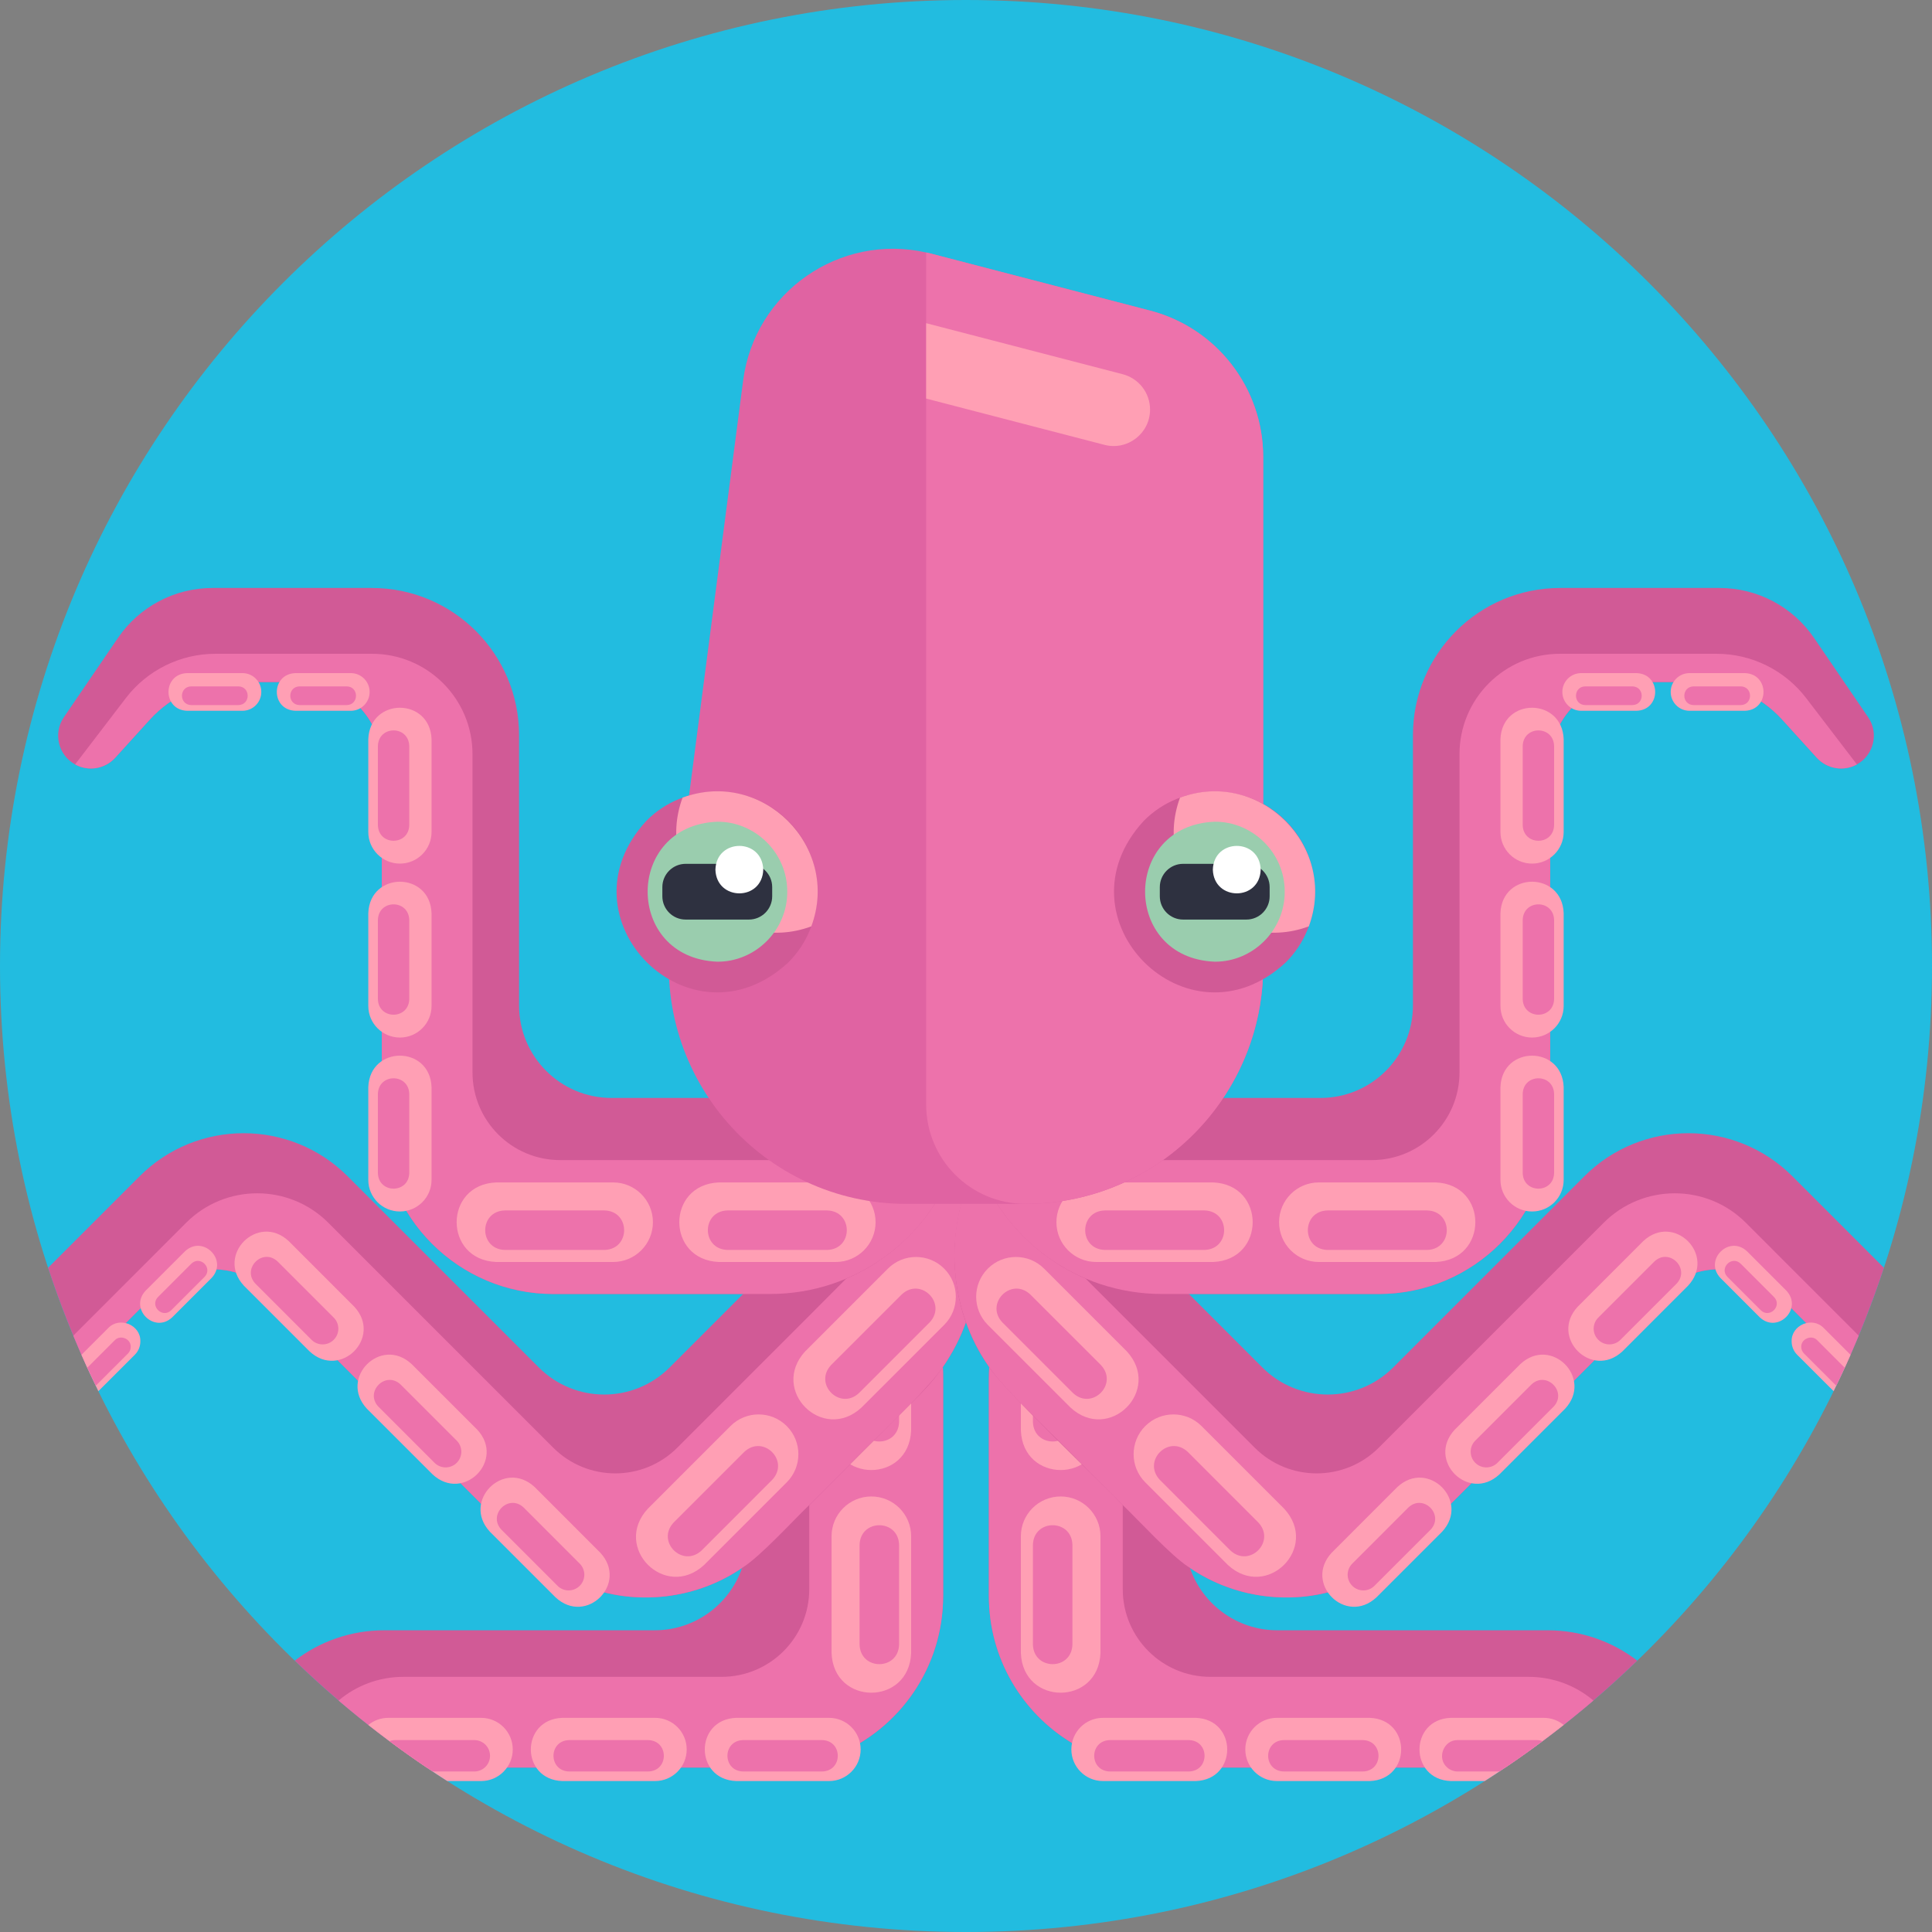 <svg width="60" height="60" viewBox="0 0 60 60" fill="none" xmlns="http://www.w3.org/2000/svg">
<rect x="0" y="0" width="60" height="60" fill="#808080" stroke="none"/>
<g clip-path="url(#clip0_1123_24235)">
<path d="M30 60C46.569 60 60 46.569 60 30C60 13.431 46.569 0 30 0C13.431 0 0 13.431 0 30C0 46.569 13.431 60 30 60Z" fill="#22BCE0"/>
<path d="M50.847 51.573C49.583 52.797 48.209 53.907 46.751 54.892H36.036C35.038 54.889 34.12 54.628 33.292 54.132C31.745 53.2 30.71 51.503 30.71 49.566V42.838C30.678 39.524 33.476 36.719 36.798 36.75C36.862 37.191 36.636 48.594 36.954 48.693H36.955C37.342 49.82 38.411 50.63 39.67 50.63H48.065C49.111 50.63 50.075 50.981 50.847 51.573Z" fill="#D15A96"/>
<path d="M49.485 52.812C48.614 53.556 47.7 54.25 46.751 54.892H36.036C35.038 54.889 34.12 54.627 33.292 54.131C31.745 53.2 30.71 51.503 30.71 49.566V42.838C30.711 42.182 30.814 41.533 31.02 40.919C31.607 39.121 33.071 37.655 34.868 37.063V49.352C34.868 50.857 36.088 52.076 37.592 52.076H47.474C48.24 52.076 48.942 52.352 49.485 52.812Z" fill="#ED72AB"/>
<path d="M34.176 44.424V40.794C34.176 40.112 33.622 39.559 32.94 39.559C32.257 39.559 31.704 40.112 31.704 40.794V44.424C31.77 46.063 34.109 46.064 34.176 44.424Z" fill="#FF9FB4"/>
<path d="M33.305 44.158V41.06C33.281 40.25 32.103 40.249 32.078 41.06V44.158C32.103 44.969 33.28 44.97 33.305 44.158Z" fill="#ED72AB"/>
<path d="M34.176 51.339V47.709C34.176 47.027 33.622 46.474 32.94 46.474C32.257 46.474 31.704 47.027 31.704 47.709V51.339C31.77 52.978 34.109 52.979 34.176 51.339Z" fill="#FF9FB4"/>
<path d="M33.305 51.074V47.975C33.281 47.165 32.103 47.164 32.078 47.975V51.074C32.103 51.884 33.28 51.885 33.305 51.074Z" fill="#ED72AB"/>
<path d="M37.137 53.349H34.254C33.711 53.349 33.272 53.788 33.272 54.33C33.272 54.872 33.711 55.312 34.254 55.312H37.137C38.437 55.264 38.438 53.397 37.137 53.349Z" fill="#FF9FB4"/>
<path d="M36.926 54.04H34.465C33.821 54.06 33.82 54.995 34.465 55.015H36.926C37.569 54.995 37.57 54.06 36.926 54.04Z" fill="#ED72AB"/>
<path d="M42.539 53.349H39.656C39.114 53.349 38.674 53.788 38.674 54.33C38.674 54.872 39.114 55.312 39.656 55.312H42.539C43.839 55.264 43.84 53.397 42.539 53.349Z" fill="#FF9FB4"/>
<path d="M42.328 54.04H39.867C39.223 54.06 39.222 54.995 39.867 55.015H42.328C42.971 54.995 42.972 54.06 42.328 54.04Z" fill="#ED72AB"/>
<path d="M47.941 53.349H45.057C43.761 53.393 43.758 55.266 45.057 55.312H46.11C46.956 54.773 47.773 54.19 48.561 53.57C48.393 53.432 48.177 53.349 47.941 53.349Z" fill="#FF9FB4"/>
<path d="M47.905 54.073C47.467 54.398 47.022 54.714 46.566 55.015H45.269C45.145 55.015 45.032 54.968 44.946 54.892C44.613 54.61 44.828 54.031 45.269 54.04H47.73C47.791 54.04 47.851 54.052 47.905 54.073Z" fill="#ED72AB"/>
<path d="M29.29 42.838V49.566C29.287 51.777 27.95 53.669 26.02 54.481C25.387 54.746 24.693 54.892 23.964 54.892H13.249C11.791 53.907 10.418 52.797 9.154 51.573C9.925 50.981 10.889 50.63 11.936 50.63H20.33C21.59 50.63 22.658 49.82 23.045 48.693H23.046C23.358 48.695 23.143 37.113 23.202 36.75C26.524 36.719 29.322 39.524 29.29 42.838Z" fill="#D15A96"/>
<path d="M29.29 42.838V49.566C29.288 51.777 27.95 53.669 26.02 54.481C25.388 54.745 24.693 54.892 23.964 54.892H13.249C12.3 54.25 11.386 53.556 10.515 52.812C11.058 52.352 11.76 52.076 12.526 52.076H22.409C23.912 52.076 25.132 50.857 25.132 49.352V37.063C27.571 37.849 29.322 40.272 29.29 42.838Z" fill="#ED72AB"/>
<path d="M25.825 44.424V40.794C25.825 40.112 26.378 39.559 27.06 39.559C27.743 39.559 28.296 40.112 28.296 40.794V44.424C28.23 46.063 25.891 46.064 25.825 44.424Z" fill="#FF9FB4"/>
<path d="M26.695 44.158V41.06C26.719 40.25 27.897 40.249 27.922 41.06V44.158C27.897 44.969 26.72 44.97 26.695 44.158Z" fill="#ED72AB"/>
<path d="M25.825 51.339V47.709C25.825 47.027 26.378 46.474 27.06 46.474C27.743 46.474 28.296 47.027 28.296 47.709V51.339C28.23 52.978 25.891 52.979 25.825 51.339Z" fill="#FF9FB4"/>
<path d="M26.695 51.074V47.975C26.719 47.165 27.897 47.164 27.922 47.975V51.074C27.897 51.884 26.72 51.885 26.695 51.074Z" fill="#ED72AB"/>
<path d="M22.863 53.349H25.747C26.289 53.349 26.728 53.788 26.728 54.33C26.728 54.872 26.289 55.312 25.747 55.312H22.863C21.563 55.264 21.562 53.397 22.863 53.349Z" fill="#FF9FB4"/>
<path d="M23.074 54.04H25.535C26.179 54.06 26.18 54.995 25.535 55.015H23.074C22.431 54.995 22.43 54.06 23.074 54.04Z" fill="#ED72AB"/>
<path d="M17.461 53.349H20.344C20.887 53.349 21.326 53.788 21.326 54.33C21.326 54.872 20.887 55.312 20.344 55.312H17.461C16.161 55.264 16.16 53.397 17.461 53.349Z" fill="#FF9FB4"/>
<path d="M17.672 54.04H20.133C20.777 54.06 20.778 54.995 20.133 55.015H17.672C17.029 54.995 17.028 54.06 17.672 54.04Z" fill="#ED72AB"/>
<path d="M15.924 54.331C15.925 54.867 15.484 55.313 14.943 55.312H13.89C13.044 54.773 12.227 54.19 11.439 53.57C11.607 53.432 11.823 53.349 12.059 53.349H14.943C15.484 53.349 15.924 53.788 15.924 54.331Z" fill="#FF9FB4"/>
<path d="M15.218 54.528C15.219 54.795 14.999 55.016 14.73 55.015H13.434C12.978 54.714 12.533 54.398 12.095 54.073C12.149 54.052 12.209 54.04 12.27 54.04H14.73C15 54.04 15.218 54.258 15.218 54.528Z" fill="#ED72AB"/>
<path d="M30 41.06C29.703 41.89 29.213 42.662 28.58 43.294L25.132 46.742C24.633 47.216 23.622 48.334 23.046 48.693H23.045C21.806 49.543 20.215 49.818 18.767 49.453C18.769 49.453 18.769 49.453 18.767 49.452C17.831 49.218 16.998 48.754 16.29 48.05C15.932 47.693 14.129 45.889 13.81 45.571H13.809L11.613 43.375V43.373L11.123 42.885C11.123 42.884 11.123 42.884 11.123 42.884L10.48 42.24C10.48 42.24 10.48 42.24 10.479 42.24L9.99 41.751H9.989C9.598 41.397 8.298 39.95 7.842 39.737C7.133 39.336 6.244 39.313 5.512 39.675C5.271 39.794 5.043 39.948 4.841 40.154L3.384 41.611C3.117 41.879 2.896 42.183 2.729 42.517C2.257 41.493 1.848 40.447 1.493 39.373L4.334 36.532C6.119 34.746 9.014 34.747 10.799 36.532L16.734 42.468C17.856 43.589 19.675 43.589 20.796 42.468L23.078 40.186C23.791 39.465 24.967 38.303 25.672 37.592C26.526 36.742 27.718 35.542 28.58 34.684C30.239 36.313 30.805 38.881 30 41.06Z" fill="#D15A96"/>
<path d="M30 41.06C29.824 41.549 29.583 42.02 29.278 42.459C28.875 43.102 26.947 44.893 26.403 45.47H26.402L25.132 46.74V46.741C24.627 47.222 23.626 48.33 23.046 48.693H23.045C21.806 49.543 20.215 49.818 18.767 49.453C18.769 49.453 18.769 49.453 18.767 49.452C17.831 49.218 16.998 48.754 16.29 48.05C15.932 47.693 14.129 45.889 13.81 45.571H13.809L11.613 43.375V43.373L11.123 42.885C11.123 42.884 11.123 42.884 11.123 42.884L10.48 42.24C10.48 42.24 10.48 42.24 10.479 42.24L9.99 41.75H9.989C9.598 41.397 8.298 39.95 7.842 39.737C7.133 39.336 6.244 39.312 5.512 39.675C5.271 39.794 5.043 39.948 4.841 40.154L3.384 41.611C3.117 41.879 2.896 42.182 2.729 42.517C2.57 42.175 2.421 41.83 2.277 41.482C2.298 41.457 2.32 41.435 2.344 41.412L5.783 37.972C7.001 36.755 8.976 36.755 10.194 37.972L17.182 44.96C18.245 46.023 19.97 46.023 21.033 44.96C22.05 43.937 24.119 41.879 25.132 40.861C26.418 39.562 28.45 37.552 29.723 36.27C30.464 37.746 30.565 39.504 30 41.06Z" fill="#ED72AB"/>
<path d="M25.008 41.965L27.575 39.398C28.057 38.916 28.84 38.916 29.322 39.398C29.805 39.881 29.805 40.663 29.322 41.146L26.755 43.712C25.55 44.825 23.895 43.172 25.008 41.965Z" fill="#FF9FB4"/>
<path d="M25.811 42.392L28.002 40.202C28.592 39.646 29.426 40.478 28.87 41.069L26.679 43.26C26.089 43.815 25.255 42.984 25.811 42.392Z" fill="#ED72AB"/>
<path d="M20.118 46.855L22.685 44.288C23.168 43.805 23.95 43.805 24.433 44.288C24.915 44.77 24.915 45.553 24.433 46.035L21.866 48.602C20.661 49.714 19.006 48.061 20.118 46.855Z" fill="#FF9FB4"/>
<path d="M20.922 47.282L23.113 45.091C23.703 44.536 24.537 45.367 23.98 45.959L21.79 48.15C21.199 48.705 20.366 47.873 20.922 47.282Z" fill="#ED72AB"/>
<path d="M16.604 46.181L18.642 48.22C19.527 49.173 18.208 50.494 17.254 49.608L15.215 47.57C14.33 46.617 15.649 45.296 16.604 46.181Z" fill="#FF9FB4"/>
<path d="M16.264 46.819L18.004 48.56C18.194 48.75 18.194 49.059 18.004 49.249C17.814 49.439 17.505 49.439 17.315 49.249L15.575 47.509C15.132 47.043 15.797 46.376 16.264 46.819Z" fill="#ED72AB"/>
<path d="M12.783 42.362L14.822 44.4C15.707 45.353 14.388 46.674 13.434 45.788L11.395 43.75C10.51 42.797 11.829 41.476 12.783 42.362Z" fill="#FF9FB4"/>
<path d="M12.444 43L14.184 44.74C14.374 44.93 14.374 45.239 14.184 45.429C13.994 45.619 13.685 45.619 13.495 45.429L11.755 43.689C11.312 43.224 11.977 42.556 12.444 43Z" fill="#ED72AB"/>
<path d="M8.964 38.541L11.002 40.58C11.888 41.533 10.568 42.854 9.614 41.968L7.575 39.929C6.69 38.977 8.01 37.656 8.964 38.541Z" fill="#FF9FB4"/>
<path d="M8.624 39.179L10.364 40.919C10.555 41.11 10.555 41.418 10.364 41.609C10.174 41.799 9.865 41.799 9.675 41.609L7.935 39.869C7.492 39.403 8.158 38.736 8.624 39.179Z" fill="#ED72AB"/>
<path d="M4.526 40.079L5.741 38.864C6.299 38.333 7.099 39.132 6.568 39.691L5.353 40.906C4.794 41.437 3.994 40.638 4.526 40.079Z" fill="#FF9FB4"/>
<path d="M4.906 40.281L5.943 39.244C6.217 38.979 6.619 39.38 6.353 39.655L5.317 40.691C5.043 40.956 4.641 40.555 4.906 40.281Z" fill="#ED72AB"/>
<path d="M4.359 41.657C4.359 41.807 4.303 41.956 4.189 42.071L3.055 43.204C2.872 42.831 2.696 42.455 2.53 42.075L3.362 41.243C3.72 40.872 4.373 41.152 4.359 41.657Z" fill="#FF9FB4"/>
<path d="M4.06 41.829C4.06 41.903 4.031 41.977 3.975 42.034L2.973 43.035C2.883 42.849 2.796 42.664 2.71 42.477C2.728 42.459 3.52 41.666 3.564 41.623C3.737 41.439 4.069 41.579 4.06 41.829Z" fill="#ED72AB"/>
<path d="M58.507 39.373C58.152 40.447 57.743 41.493 57.271 42.517C57.104 42.183 56.883 41.879 56.615 41.611L55.159 40.154C54.727 39.721 54.16 39.469 53.563 39.425C52.842 39.371 52.12 39.638 51.607 40.154L50.011 41.751H50.01L49.521 42.24C49.52 42.24 49.52 42.24 49.52 42.24L48.877 42.884C48.877 42.884 48.877 42.884 48.877 42.885L48.387 43.373V43.375L46.191 45.571H46.189C45.883 45.877 44.058 47.702 43.71 48.05C43.001 48.754 42.169 49.218 41.232 49.452C41.231 49.453 41.231 49.453 41.232 49.453C39.786 49.818 38.194 49.541 36.955 48.694V48.693H36.954C36.936 48.682 36.92 48.67 36.903 48.657C36.903 48.657 36.903 48.657 36.902 48.657C36.38 48.325 35.329 47.183 34.868 46.742C34.304 46.135 31.102 43.098 30.722 42.459C29.051 40.114 29.353 36.692 31.42 34.684C32.286 35.543 33.474 36.742 34.328 37.592C35.028 38.299 36.21 39.469 36.922 40.186L39.204 42.468C40.325 43.589 42.144 43.589 43.266 42.468L49.201 36.532C50.986 34.747 53.88 34.746 55.666 36.532L58.507 39.373Z" fill="#D15A96"/>
<path d="M57.723 41.482C57.578 41.83 57.43 42.175 57.271 42.517C57.104 42.182 56.883 41.879 56.616 41.611L55.159 40.154C54.728 39.721 54.16 39.468 53.563 39.425C52.842 39.371 52.12 39.638 51.607 40.154L50.011 41.75H50.01L49.521 42.24C49.52 42.24 49.52 42.24 49.52 42.24L48.877 42.884C48.877 42.884 48.877 42.884 48.877 42.885L48.387 43.373V43.375L46.191 45.571H46.189C45.883 45.877 44.058 47.702 43.71 48.05C43.001 48.754 42.169 49.218 41.232 49.452C41.231 49.453 41.231 49.453 41.232 49.453C39.786 49.818 38.192 49.543 36.955 48.693H36.954V48.691C36.937 48.681 36.92 48.669 36.903 48.657C36.903 48.657 36.903 48.657 36.902 48.657C36.364 48.311 35.341 47.193 34.868 46.741V46.74L33.598 45.47H33.596C33.033 44.872 31.14 43.118 30.722 42.459C29.46 40.665 29.289 38.219 30.276 36.27C31.55 37.542 33.576 39.569 34.868 40.861C35.882 41.875 37.948 43.941 38.967 44.96C40.03 46.023 41.755 46.023 42.818 44.96L49.806 37.972C51.023 36.755 52.999 36.755 54.217 37.972L57.656 41.412C57.68 41.435 57.702 41.457 57.723 41.482Z" fill="#ED72AB"/>
<path d="M34.992 41.965L32.425 39.398C31.943 38.916 31.16 38.916 30.678 39.398C30.195 39.881 30.195 40.663 30.678 41.146L33.245 43.712C34.45 44.825 36.105 43.172 34.992 41.965Z" fill="#FF9FB4"/>
<path d="M34.189 42.392L31.998 40.202C31.408 39.646 30.574 40.478 31.13 41.069L33.321 43.26C33.911 43.815 34.745 42.984 34.189 42.392Z" fill="#ED72AB"/>
<path d="M39.882 46.855L37.315 44.288C36.832 43.805 36.05 43.805 35.567 44.288C35.085 44.77 35.085 45.553 35.567 46.035L38.134 48.602C39.339 49.714 40.994 48.061 39.882 46.855Z" fill="#FF9FB4"/>
<path d="M39.078 47.282L36.888 45.091C36.297 44.536 35.464 45.367 36.02 45.959L38.21 48.15C38.801 48.705 39.634 47.873 39.078 47.282Z" fill="#ED72AB"/>
<path d="M43.396 46.181L41.358 48.22C40.472 49.173 41.792 50.494 42.746 49.608L44.785 47.57C45.67 46.617 44.35 45.296 43.396 46.181Z" fill="#FF9FB4"/>
<path d="M43.736 46.819L41.996 48.56C41.805 48.75 41.805 49.059 41.996 49.249C42.186 49.439 42.495 49.439 42.685 49.249L44.425 47.509C44.868 47.043 44.202 46.376 43.736 46.819Z" fill="#ED72AB"/>
<path d="M47.217 42.362L45.178 44.4C44.292 45.353 45.612 46.674 46.566 45.788L48.605 43.75C49.49 42.797 48.17 41.476 47.217 42.362Z" fill="#FF9FB4"/>
<path d="M47.556 43L45.816 44.74C45.626 44.93 45.626 45.239 45.816 45.429C46.006 45.619 46.315 45.619 46.505 45.429L48.245 43.689C48.688 43.224 48.022 42.556 47.556 43Z" fill="#ED72AB"/>
<path d="M51.036 38.541L48.998 40.58C48.112 41.533 49.432 42.854 50.386 41.968L52.424 39.929C53.31 38.977 51.99 37.656 51.036 38.541Z" fill="#FF9FB4"/>
<path d="M51.376 39.179L49.636 40.919C49.445 41.11 49.445 41.418 49.636 41.609C49.826 41.799 50.135 41.799 50.325 41.609L52.065 39.869C52.508 39.403 51.842 38.736 51.376 39.179Z" fill="#ED72AB"/>
<path d="M55.474 40.079L54.259 38.864C53.701 38.333 52.901 39.132 53.432 39.691L54.647 40.906C55.206 41.437 56.006 40.638 55.474 40.079Z" fill="#FF9FB4"/>
<path d="M55.094 40.281L54.057 39.244C53.783 38.979 53.381 39.38 53.647 39.655L54.683 40.691C54.957 40.956 55.359 40.555 55.094 40.281Z" fill="#ED72AB"/>
<path d="M57.47 42.075C57.304 42.455 57.128 42.831 56.945 43.204L55.81 42.071C55.697 41.956 55.641 41.807 55.641 41.657C55.627 41.152 56.28 40.872 56.638 41.243L57.47 42.075Z" fill="#FF9FB4"/>
<path d="M57.289 42.477C57.204 42.664 57.117 42.849 57.027 43.035L56.025 42.034C55.969 41.977 55.939 41.903 55.939 41.829C55.931 41.58 56.263 41.439 56.436 41.623C56.482 41.669 57.269 42.455 57.289 42.477Z" fill="#ED72AB"/>
<path d="M57.668 23.74C57.258 23.967 56.742 23.883 56.422 23.532L55.345 22.345C54.671 21.604 53.715 21.181 52.713 21.181H50.653C49.266 21.181 48.142 22.306 48.142 23.693V34.86C48.142 37.801 45.757 40.186 42.814 40.186H36.088C32.699 40.202 29.976 37.378 30 34.098H41.007C42.593 34.098 43.88 32.813 43.88 31.226V22.832C43.88 20.308 45.926 18.26 48.451 18.26H53.4C54.575 18.26 55.675 18.84 56.337 19.812L58.017 22.274C58.356 22.77 58.193 23.449 57.668 23.74Z" fill="#D15A96"/>
<path d="M57.668 23.74C57.258 23.967 56.742 23.883 56.422 23.533L55.345 22.346C54.671 21.604 53.715 21.181 52.713 21.181H50.653C49.266 21.181 48.142 22.305 48.142 23.692V34.86C48.142 37.802 45.757 40.186 42.816 40.186H36.088C33.401 40.186 31.119 38.445 30.313 36.028H42.602C44.106 36.028 45.326 34.809 45.326 33.305V23.423C45.326 21.701 46.722 20.304 48.445 20.304H53.309C54.4 20.304 55.429 20.813 56.092 21.68L57.668 23.74Z" fill="#ED72AB"/>
<path d="M37.674 36.721H34.044C33.361 36.721 32.808 37.274 32.808 37.956C32.808 38.639 33.361 39.192 34.044 39.192H37.674C39.312 39.126 39.314 36.787 37.674 36.721Z" fill="#FF9FB4"/>
<path d="M37.408 37.591H34.31C33.5 37.615 33.498 38.793 34.31 38.818H37.408C38.218 38.793 38.22 37.616 37.408 37.591Z" fill="#ED72AB"/>
<path d="M44.589 36.721H40.959C40.276 36.721 39.723 37.274 39.723 37.956C39.723 38.639 40.276 39.192 40.959 39.192H44.589C46.227 39.126 46.229 36.787 44.589 36.721Z" fill="#FF9FB4"/>
<path d="M44.323 37.591H41.225C40.415 37.615 40.413 38.793 41.225 38.818H44.323C45.133 38.793 45.135 37.616 44.323 37.591Z" fill="#ED72AB"/>
<path d="M46.598 33.76V36.643C46.598 37.185 47.038 37.624 47.58 37.624C48.122 37.624 48.561 37.185 48.561 36.643V33.76C48.514 32.46 46.646 32.459 46.598 33.76Z" fill="#FF9FB4"/>
<path d="M47.289 33.971V36.432C47.309 37.075 48.244 37.076 48.264 36.432V33.971C48.245 33.327 47.309 33.326 47.289 33.971Z" fill="#ED72AB"/>
<path d="M46.598 28.358V31.241C46.598 31.783 47.038 32.222 47.58 32.222C48.122 32.222 48.561 31.783 48.561 31.241V28.358C48.514 27.058 46.646 27.057 46.598 28.358Z" fill="#FF9FB4"/>
<path d="M47.289 28.569V31.03C47.309 31.673 48.244 31.674 48.264 31.03V28.569C48.245 27.925 47.309 27.924 47.289 28.569Z" fill="#ED72AB"/>
<path d="M46.598 22.955V25.838C46.598 26.381 47.038 26.82 47.58 26.82C48.122 26.82 48.561 26.381 48.561 25.838V22.955C48.514 21.655 46.646 21.654 46.598 22.955Z" fill="#FF9FB4"/>
<path d="M47.289 23.167V25.628C47.309 26.271 48.244 26.272 48.264 25.628V23.167C48.245 22.523 47.309 22.522 47.289 23.167Z" fill="#ED72AB"/>
<path d="M50.823 20.904H49.105C48.782 20.904 48.52 21.166 48.52 21.489C48.52 21.812 48.782 22.074 49.105 22.074H50.823C51.596 22.05 51.596 20.928 50.823 20.904Z" fill="#FF9FB4"/>
<path d="M50.697 21.316H49.231C48.849 21.325 48.848 21.887 49.231 21.897H50.697C51.08 21.887 51.081 21.326 50.697 21.316Z" fill="#ED72AB"/>
<path d="M54.187 20.904H52.469C52.147 20.904 51.885 21.166 51.885 21.489C51.885 21.812 52.147 22.074 52.469 22.074H54.187C54.96 22.05 54.961 20.928 54.187 20.904Z" fill="#FF9FB4"/>
<path d="M54.062 21.316H52.596C52.213 21.325 52.212 21.887 52.596 21.897H54.062C54.444 21.887 54.445 21.326 54.062 21.316Z" fill="#ED72AB"/>
<path d="M2.332 23.74C2.741 23.967 3.258 23.883 3.578 23.532L4.655 22.345C5.328 21.604 6.285 21.181 7.287 21.181H9.347C10.734 21.181 11.858 22.306 11.858 23.693V34.86C11.858 37.801 14.243 40.186 17.185 40.186H23.912C27.301 40.202 30.024 37.378 30 34.098H18.992C17.407 34.098 16.12 32.813 16.12 31.226V22.832C16.12 20.308 14.074 18.26 11.549 18.26H6.6C5.425 18.26 4.325 18.84 3.663 19.812L1.983 22.274C1.644 22.77 1.807 23.449 2.332 23.74Z" fill="#D15A96"/>
<path d="M2.332 23.74C2.741 23.967 3.258 23.883 3.578 23.533L4.655 22.346C5.329 21.604 6.285 21.181 7.287 21.181H9.347C10.734 21.181 11.858 22.305 11.858 23.692V34.86C11.858 37.802 14.243 40.186 17.184 40.186H23.912C26.599 40.186 28.881 38.445 29.687 36.028H17.398C15.894 36.028 14.674 34.809 14.674 33.305V23.423C14.674 21.701 13.278 20.304 11.555 20.304H6.691C5.6 20.304 4.571 20.813 3.908 21.68L2.332 23.74Z" fill="#ED72AB"/>
<path d="M22.326 36.721H25.956C26.638 36.721 27.192 37.274 27.192 37.956C27.192 38.639 26.638 39.192 25.956 39.192H22.326C20.687 39.126 20.686 36.787 22.326 36.721Z" fill="#FF9FB4"/>
<path d="M22.592 37.591H25.69C26.5 37.615 26.502 38.793 25.69 38.818H22.592C21.782 38.793 21.78 37.616 22.592 37.591Z" fill="#ED72AB"/>
<path d="M15.411 36.721H19.041C19.724 36.721 20.277 37.274 20.277 37.956C20.277 38.639 19.724 39.192 19.041 39.192H15.411C13.773 39.126 13.771 36.787 15.411 36.721Z" fill="#FF9FB4"/>
<path d="M15.677 37.591H18.775C19.585 37.615 19.587 38.793 18.775 38.818H15.677C14.867 38.793 14.865 37.616 15.677 37.591Z" fill="#ED72AB"/>
<path d="M13.402 33.76V36.643C13.402 37.185 12.962 37.624 12.42 37.624C11.878 37.624 11.438 37.185 11.438 36.643V33.76C11.486 32.46 13.353 32.459 13.402 33.76Z" fill="#FF9FB4"/>
<path d="M12.71 33.971V36.432C12.691 37.075 11.755 37.076 11.736 36.432V33.971C11.755 33.327 12.69 33.326 12.71 33.971Z" fill="#ED72AB"/>
<path d="M13.402 28.358V31.241C13.402 31.783 12.962 32.222 12.42 32.222C11.878 32.222 11.438 31.783 11.438 31.241V28.358C11.486 27.058 13.353 27.057 13.402 28.358Z" fill="#FF9FB4"/>
<path d="M12.71 28.569V31.03C12.691 31.673 11.755 31.674 11.736 31.03V28.569C11.755 27.925 12.69 27.924 12.71 28.569Z" fill="#ED72AB"/>
<path d="M13.402 22.955V25.838C13.402 26.381 12.962 26.82 12.42 26.82C11.878 26.82 11.438 26.381 11.438 25.838V22.955C11.486 21.655 13.353 21.654 13.402 22.955Z" fill="#FF9FB4"/>
<path d="M12.71 23.167V25.628C12.691 26.271 11.755 26.272 11.736 25.628V23.167C11.755 22.523 12.69 22.522 12.71 23.167Z" fill="#ED72AB"/>
<path d="M9.177 20.904H10.895C11.217 20.904 11.479 21.166 11.479 21.489C11.479 21.812 11.217 22.074 10.895 22.074H9.177C8.404 22.05 8.404 20.928 9.177 20.904Z" fill="#FF9FB4"/>
<path d="M9.303 21.316H10.769C11.151 21.325 11.152 21.887 10.769 21.897H9.303C8.92 21.887 8.919 21.326 9.303 21.316Z" fill="#ED72AB"/>
<path d="M5.813 20.904H7.53C7.853 20.904 8.115 21.166 8.115 21.489C8.115 21.812 7.853 22.074 7.53 22.074H5.813C5.04 22.05 5.039 20.928 5.813 20.904Z" fill="#FF9FB4"/>
<path d="M5.938 21.316H7.404C7.787 21.325 7.788 21.887 7.404 21.897H5.938C5.556 21.887 5.555 21.326 5.938 21.316Z" fill="#ED72AB"/>
<path d="M39.229 14.19V30.005C39.242 33.281 37.035 36.196 33.905 37.097C33.251 37.286 32.561 37.388 31.847 37.388H28.154C23.697 37.388 20.257 33.469 20.833 29.051L23.079 11.815C23.438 9.066 26.08 7.237 28.763 7.841C28.814 7.852 28.866 7.865 28.917 7.878L35.716 9.646C37.785 10.184 39.229 12.052 39.229 14.19Z" fill="#E063A2"/>
<path d="M39.229 14.19V30.004C39.229 31.343 38.872 32.6 38.249 33.682C37.307 35.32 35.755 36.561 33.905 37.097C33.251 37.286 32.561 37.387 31.847 37.387C30.144 37.387 28.763 36.007 28.763 34.303V7.84C28.814 7.851 28.866 7.864 28.917 7.877L35.716 9.646C37.785 10.183 39.229 12.052 39.229 14.19Z" fill="#ED72AB"/>
<path d="M35.522 25.491C32.72 28.528 36.89 32.697 39.925 29.894C41.123 28.71 41.156 26.714 39.925 25.491C38.704 24.262 36.706 24.293 35.522 25.491Z" fill="#D15A96"/>
<path d="M36.647 24.771C35.731 27.25 38.169 29.686 40.646 28.769C41.562 26.291 39.125 23.855 36.647 24.771Z" fill="#FF9FB4"/>
<path d="M39.898 27.693C39.903 28.901 38.896 29.875 37.724 29.866C34.841 29.752 34.842 25.631 37.724 25.519C38.896 25.511 39.903 26.481 39.898 27.693Z" fill="#9ACDAE"/>
<path d="M38.707 26.827H36.742C36.343 26.827 36.019 27.151 36.019 27.55V27.835C36.019 28.234 36.343 28.558 36.742 28.558H38.707C39.106 28.558 39.43 28.234 39.43 27.835V27.55C39.43 27.151 39.106 26.827 38.707 26.827Z" fill="#2E3140"/>
<path d="M39.152 27.007C39.12 27.994 37.695 27.985 37.666 27.007C37.695 26.029 39.12 26.021 39.152 27.007Z" fill="white"/>
<path d="M20.074 25.491C17.271 28.528 21.441 32.697 24.477 29.894C25.674 28.71 25.707 26.714 24.477 25.491C23.255 24.262 21.257 24.293 20.074 25.491Z" fill="#D15A96"/>
<path d="M21.198 24.771C20.282 27.25 22.72 29.686 25.197 28.769C26.114 26.291 23.676 23.855 21.198 24.771Z" fill="#FF9FB4"/>
<path d="M24.449 27.693C24.454 28.901 23.448 29.875 22.276 29.866C19.392 29.752 19.393 25.631 22.276 25.519C23.448 25.511 24.454 26.481 24.449 27.693Z" fill="#9ACDAE"/>
<path d="M23.258 26.827H21.294C20.894 26.827 20.57 27.151 20.57 27.55V27.835C20.57 28.234 20.894 28.558 21.294 28.558H23.258C23.657 28.558 23.981 28.234 23.981 27.835V27.55C23.981 27.151 23.657 26.827 23.258 26.827Z" fill="#2E3140"/>
<path d="M23.704 27.007C23.671 27.994 22.247 27.985 22.218 27.007C22.246 26.029 23.671 26.021 23.704 27.007Z" fill="white"/>
<path d="M28.763 10.037L34.868 11.622C35.367 11.752 35.716 12.203 35.716 12.719C35.716 13.46 35.016 14.002 34.298 13.815L28.763 12.378V10.037Z" fill="#FF9FB4"/>
</g>
<defs>
<clipPath id="clip0_1123_24235">
<rect width="60" height="60" fill="white"/>
</clipPath>
</defs>
</svg>
